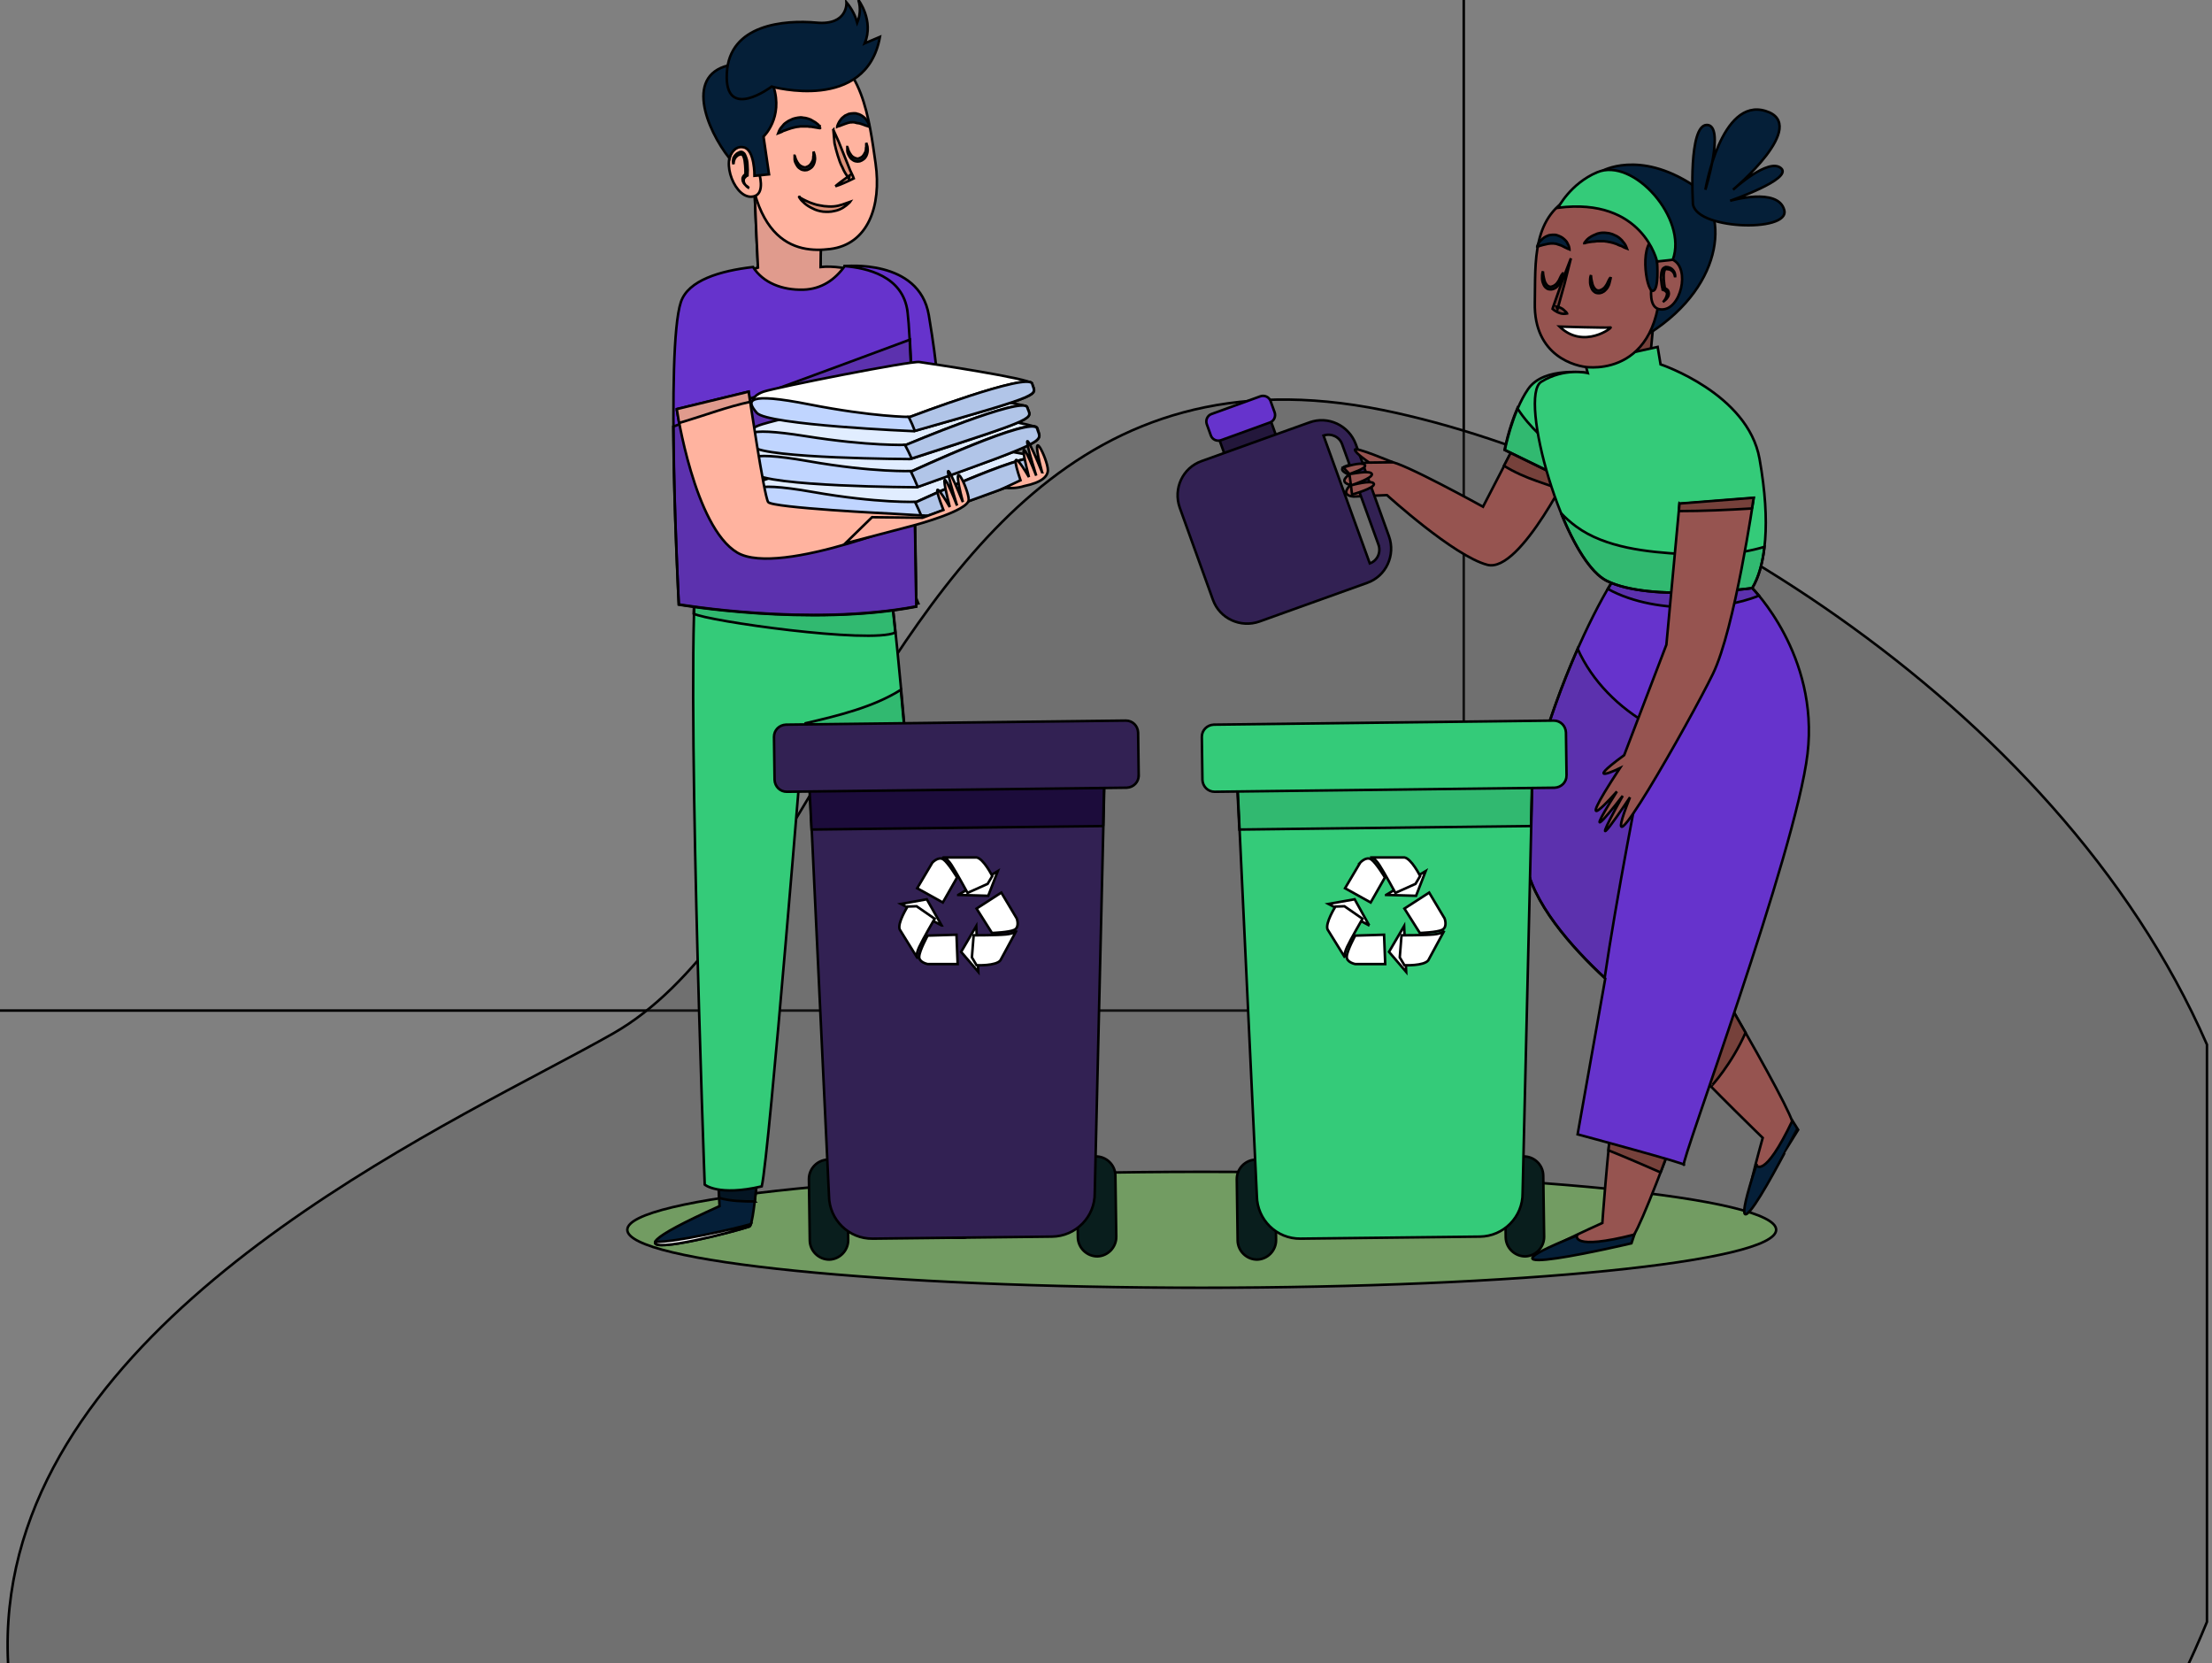 <svg width="878" height="660" xmlns="http://www.w3.org/2000/svg" style="vector-effect: non-scaling-stroke;" stroke="null">

 <rect width="100%" height="100%" fill="#808080" stroke="none"/>

 <g stroke="null">
  <title stroke="null">background</title>
  <rect stroke="null" fill="none" id="canvas_background" height="402" width="582" y="-1" x="-1"/>
 </g>
 <g stroke="null">
  <title stroke="null">Layer 1</title>
  <path stroke="null" id="svg_1" fill="#444444" d="m866.123,665.67l-862.523,0c-10.921,-122.183 134.077,-199.175 212.854,-241.005c10.234,-5.434 19.35,-10.275 26.862,-14.544c32.925,-18.713 57.339,-59.576 83.305,-103.037c47.838,-80.068 100.942,-168.949 222.229,-144.367c106.634,21.668 266.896,113.866 327.15,251.795l0,229.083c-2.989,7.301 -6.278,14.66 -9.876,22.075z" clip-rule="evenodd" fill-rule="evenodd" opacity="0.26"/>
  <path style="vector-effect: non-scaling-stroke;" stroke="null" id="svg_2" fill="#729C62" d="m477,465c-125.921,0 -228,10.297 -228,23c0,12.703 102.079,23 228,23c125.921,0 228,-10.297 228,-23c0,-12.703 -102.079,-23 -228,-23z"/>
  <path stroke="null" id="svg_3" fill="#965450" d="m683.38,398.817c0,0 -32.348,92.239 -35.814,92.239c-3.466,0 -72.784,21.907 -11.553,-5.765c0,0 6.932,-100.31 17.33,-104.922c10.397,-4.611 30.037,18.448 30.037,18.448z"/>
  <path stroke="null" id="svg_4" fill="#76413B" d="m659.119,465.229c10.513,-27.326 24.262,-66.412 24.262,-66.412c0,0 -19.641,-23.059 -30.038,-18.448c-6.701,2.998 -12.015,46.12 -14.904,76.097c6.932,2.768 13.748,5.765 20.68,8.763z"/>
  <path stroke="null" id="svg_5" fill="#051F38" d="m625.962,490.249c0,0 -2.657,6.111 22.759,-0.346l-1.155,3.459c0,0 -71.628,16.834 -21.604,-3.113z"/>
  <path stroke="null" id="svg_6" fill="#965450" d="m663.74,359.731c0,0 50.024,84.053 47.829,86.705c-2.195,2.651 -29.922,69.755 -11.9,5.073c0,0 -72.552,-69.756 -69.433,-80.709c3.235,-10.838 33.504,-11.069 33.504,-11.069z"/>
  <path stroke="null" id="svg_7" fill="#051F38" d="m697.128,462.347c0,0 3.004,5.995 14.326,-17.641l1.964,3.113c-0.116,0 -33.157,65.72 -16.29,14.528z"/>
  <path stroke="null" id="svg_8" fill="#76413B" d="m692.854,409.771c-13.402,-23.637 -29.114,-50.04 -29.114,-50.04c0,0 -30.269,0.231 -33.504,11.069c-2.079,7.033 27.728,38.855 48.87,60.301c0.115,0.115 8.318,-8.993 13.748,-21.33z"/>
  <path stroke="null" id="svg_9" fill="#6633CC" d="m695.51,233.364c0,0 -30.616,-34.013 -48.523,-12.683c-17.907,21.33 -45.634,91.662 -41.591,120.487c2.427,16.949 18.716,35.051 31.771,47.157l-10.975,61.8c0,0 45.056,12.106 42.168,12.106c-1.733,0 44.479,-123.945 49.1,-163.147c4.622,-39.201 -21.95,-65.72 -21.95,-65.72z"/>
  <path stroke="null" id="svg_10" fill="#352C38" d="m672.059,240.974c8.549,-0.116 17.907,-1.269 26.109,-4.612c-1.617,-1.96 -2.657,-2.998 -2.657,-2.998c0,0 -30.615,-34.013 -48.522,-12.683c-2.773,3.344 -5.777,7.725 -8.781,13.029c10.052,5.534 22.76,7.494 33.851,7.264z" opacity="0.2"/>
  <path stroke="null" id="svg_11" fill="#352C38" d="m626.193,257.461c-12.708,28.94 -23.452,64.913 -20.795,83.592c2.31,16.833 18.485,34.82 31.539,46.926c4.622,-31.361 13.055,-74.944 18.139,-100.079c-12.593,-7.148 -22.991,-17.41 -28.883,-30.439z" opacity="0.2"/>
  <path stroke="null" id="svg_12" fill="#965450" d="m607.131,165.337l-18.485,35.743c0,0 -32.348,-17.871 -36.97,-17.871c-4.621,0 -26.571,0.576 -16.174,5.188c0,0 -4.621,2.882 0.578,4.035c0,0 -4.621,4.036 1.155,4.612l13.286,-0.576c0,0 26.572,24.213 39.858,27.671c13.286,3.459 34.659,-41.507 34.659,-41.507l-17.907,-17.295z"/>
  <path stroke="null" id="svg_13" fill="#76413B" d="m610.135,190.934c2.888,1.038 5.892,2.076 8.896,3.113c3.697,-6.456 6.007,-11.53 6.007,-11.53l-17.907,-17.294l-10.167,19.6c4.044,2.537 8.55,4.497 13.171,6.111z"/>
  <path stroke="null" id="svg_14" fill="#34CB79" d="m630.236,148.043c0,0 -17.329,-2.882 -23.684,6.342c-6.354,9.223 -9.242,24.212 -9.242,24.212l24.839,12.107l8.087,-42.661z"/>
  <path stroke="null" id="svg_15" fill="#161826" d="m620.648,180.673c-6.354,-4.958 -13.633,-11.184 -18.369,-18.679c-3.466,8.071 -5.084,16.488 -5.084,16.488l24.839,12.106l1.502,-7.84c-0.924,-0.576 -1.964,-1.268 -2.888,-2.075z" opacity="0.1"/>
  <path stroke="null" id="svg_16" fill="#23173B" d="m508.699,178.943c0.693,1.845 -0.346,3.92 -2.195,4.612l-13.632,4.958c-1.849,0.692 -3.928,-0.346 -4.622,-2.191l-5.429,-15.104c-0.694,-1.845 0.346,-3.92 2.195,-4.612l13.632,-4.958c1.849,-0.691 3.928,0.346 4.621,2.191l5.43,15.104z"/>
  <path style="vector-effect: non-scaling-stroke;" stroke="null" id="svg_17" fill="#322153" d="m519.674,167.644l-42.746,15.335c-7.509,2.651 -11.321,10.953 -8.664,18.447l13.17,36.55c2.657,7.494 10.975,11.299 18.485,8.647l42.746,-15.334c7.509,-2.652 11.322,-10.954 8.665,-18.448l-13.171,-36.55c-2.772,-7.494 -10.975,-11.414 -18.485,-8.647zm27.497,48.541c1.039,2.997 -0.463,6.341 -3.466,7.379l-18.37,-50.732c3.004,-1.037 6.355,0.462 7.394,3.459l14.442,39.894z"/>
  <path stroke="null" id="svg_18" fill="#6633CC" d="m505.926,163.608c0.578,1.615 -0.231,3.459 -1.848,4.036l-19.409,7.033c-1.618,0.577 -3.466,-0.23 -4.044,-1.845l-1.617,-4.496c-0.578,-1.614 0.231,-3.459 1.848,-4.036l19.409,-7.033c1.618,-0.576 3.466,0.231 4.044,1.845l1.617,4.496z"/>
  <path stroke="null" id="svg_19" fill="#965450" d="m533.191,185.515c0,0 7.279,-2.536 8.55,-1.038c1.155,1.384 -6.123,3.459 -5.777,3.575c0.231,0.115 7.856,-1.614 8.549,0c0.694,1.614 -8.087,4.496 -8.087,4.496c0,0 8.318,-2.306 8.896,-0.576c0.578,1.729 -8.665,4.266 -8.665,4.266l-0.462,-3.805l-0.577,-4.381l-2.427,-2.537z"/>
  <path stroke="null" id="svg_20" fill="#965450" d="m543.474,183.555c0,0 -5.661,-3.805 -5.661,-5.073c-0.116,-1.384 15.019,4.958 15.019,4.958l-9.358,0.115z"/>
  <path stroke="null" id="svg_21" fill="#76413B" d="m655.075,145.161c-1.155,2.075 4.506,-46.235 4.506,-46.235l-26.225,17.641c0,0 2.31,30.9 -0.578,31.015c-1.155,0 -5.661,1.73 -10.629,3.574c1.156,5.765 3.466,7.033 5.43,12.568c14.673,-0.115 30.616,-0.461 39.627,-13.836c-5.199,-1.729 -10.629,-7.61 -12.131,-4.727z"/>
  <path stroke="null" id="svg_22" fill="#34CB79" d="m630.236,148.043l-1.155,-4.035l28.883,-6.342l1.155,6.918c0,0 34.659,11.53 39.28,37.472c4.621,25.942 2.311,42.661 -2.888,51.308c0,0 -40.436,5.765 -57.765,-2.882c-17.33,-8.648 -35.237,-73.215 -25.994,-78.98c9.242,-5.765 18.484,-3.459 18.484,-3.459z"/>
  <path stroke="null" id="svg_23" fill="#161826" d="m668.015,219.874c-13.864,-0.807 -30.847,-2.421 -42.4,-10.953c-2.195,-1.614 -4.159,-3.344 -6.007,-5.304c5.199,12.798 11.668,23.636 18.138,26.865c17.33,8.647 57.765,2.882 57.765,2.882c2.311,-3.805 4.044,-9.224 4.852,-16.372c-10.397,3.113 -21.257,3.574 -32.348,2.882z" opacity="0.1"/>
  <path stroke="null" id="svg_24" fill="#965450" d="m666.628,199.927l29.46,-2.306c0,0 -7.509,51.884 -16.174,69.756c-8.664,17.871 -48.522,88.203 -32.926,49.001c0,0 -20.217,30.555 -2.888,-0.576c0,0 -19.062,24.789 -2.311,-1.729c0,0 -19.64,22.483 1.156,-9.224c0,0 -15.597,7.494 1.733,-5.189l16.752,-43.813l5.198,-55.92z"/>
  <path style="vector-effect: non-scaling-stroke;" stroke="null" id="svg_25" fill="#76413B" d="m695.395,201.772c0.463,-2.652 0.694,-4.266 0.694,-4.266l-29.461,2.306l-0.231,2.998c9.589,0 19.294,-0.461 28.998,-1.038z"/>
  <path stroke="null" id="svg_26" fill="#051F38" d="m635.782,67.911c0,0 14.673,-8.532 36.161,5.534c14.21,9.339 13.517,39.202 -17.214,58.802c-36.507,23.291 -18.947,-64.336 -18.947,-64.336z"/>
  <path stroke="null" id="svg_27" fill="#965450" d="m656.116,83.822c0,0 -16.521,-12.798 -30.616,-6.572c-17.791,8.071 -15.943,26.864 -16.29,42.891c-0.462,21.33 16.406,25.366 21.489,25.596c7.509,0.461 38.125,-1.383 25.417,-61.915z"/>
  <path stroke="null" id="svg_28" fill="#965450" d="m657.733,103.769c0,0 0.693,-3.229 6.239,-0.692c7.047,3.343 3.235,20.177 -4.622,19.716c-7.971,-0.346 -1.617,-19.024 -1.617,-19.024z"/>
  <path stroke="null" id="svg_29" fill="#051F38" d="m657.732,103.769c0,0 0.925,11.529 -1.733,11.645c-2.772,0.115 -5.661,-20.869 1.964,-20.869c7.625,0.231 -0.231,9.224 -0.231,9.224z"/>
  <path stroke="null" id="svg_30" fill="#34CB79" d="m657.733,103.769c0,0 -5.661,-25.597 -39.28,-21.331c0,0 4.852,-9.57 15.481,-14.066c14.441,-6.111 36.045,18.448 30.037,34.705c0,0 -2.772,0.346 -6.238,0.692z"/>
  <path stroke="null" id="svg_31" fill="#051F38" d="m671.943,80.132c0,0 -1.849,-30.554 5.545,-30.554c7.394,0 -0.578,25.712 -0.578,25.712c0,0 6.124,-36.78 23.915,-31.246c17.792,5.534 -12.939,31.246 -12.939,31.246c0,0 14.094,-12.913 19.062,-8.532c4.852,4.266 -20.218,12.913 -20.218,12.913c0,0 19.063,-5.534 21.489,3.69c2.426,9.108 -36.854,7.84 -36.276,-3.228z"/>
  <path stroke="null" id="svg_32" fill="#051F38" d="m610.134,97.889c0,0 0,-0.231 0.231,-0.692c0.231,-0.461 0.462,-1.038 1.04,-1.614c0.578,-0.577 1.271,-1.268 2.195,-1.73c0.231,-0.115 0.462,-0.231 0.809,-0.346c0.231,-0.115 0.578,-0.231 0.809,-0.231c0.346,0 0.577,-0.115 0.924,-0.115l0.924,0c0.578,0 1.155,0.231 1.733,0.461c0.578,0.231 1.04,0.461 1.502,0.807c0.462,0.346 0.809,0.692 1.155,1.038c0.347,0.346 0.578,0.692 0.693,1.038c0.116,0.115 0.231,0.346 0.231,0.461c0.116,0.115 0.116,0.346 0.231,0.461c0.116,0.346 0.232,0.577 0.232,0.807c0.115,0.461 0.115,0.692 0.115,0.692c0,0 -0.231,-0.115 -0.693,-0.231c-0.231,-0.115 -0.462,-0.231 -0.693,-0.346c-0.231,-0.115 -0.578,-0.231 -0.925,-0.461c-0.346,-0.115 -0.577,-0.346 -0.924,-0.461c-0.346,-0.115 -0.693,-0.231 -1.04,-0.346c-0.346,-0.115 -0.693,-0.231 -1.039,-0.346c-0.347,0 -0.693,-0.115 -1.04,-0.115l-0.462,0c-0.116,0 -0.347,0 -0.578,0c-0.346,0 -0.693,0.115 -1.04,0.115c-0.346,0.115 -0.693,0.115 -1.039,0.231c-0.347,0.115 -0.694,0.115 -1.04,0.231c-0.693,0.231 -1.271,0.346 -1.618,0.461c-0.346,0.231 -0.693,0.231 -0.693,0.231z"/>
  <path stroke="null" id="svg_33" fill="white" d="m619.03,129.595c0,0 18.947,0.577 20.217,0.346c1.156,-0.23 -10.628,8.994 -20.217,-0.346z"/>
  <path stroke="null" id="svg_34" fill="#1F2733" d="m620.301,108.496c0,0 0,0.23 -0.116,0.692c-0.115,0.461 -0.231,1.037 -0.462,1.844c-0.115,0.346 -0.231,0.807 -0.462,1.153c-0.116,0.231 -0.231,0.462 -0.347,0.577c-0.115,0.23 -0.346,0.461 -0.462,0.576c-0.346,0.346 -0.693,0.807 -1.271,1.038c-0.115,0.115 -0.231,0.115 -0.462,0.231l-0.346,0.115c-0.231,0.115 -0.578,0.115 -0.924,0.115c-0.578,0 -1.271,-0.115 -1.733,-0.576c-0.463,-0.346 -0.809,-0.807 -1.04,-1.384c-0.231,-0.461 -0.347,-0.922 -0.462,-1.383c-0.116,-0.462 -0.116,-0.923 -0.116,-1.269c0,-0.807 0,-1.383 0.116,-1.844c0.115,-0.462 0.231,-0.692 0.231,-0.692c0,0 0,1.037 0.346,2.536c0.116,0.692 0.347,1.614 0.809,2.306c0.231,0.346 0.462,0.692 0.809,0.923c0.346,0.23 0.693,0.346 1.04,0.346c0.231,0 0.346,0 0.577,-0.116l0.347,-0.115c0,0 0.115,-0.115 0.231,-0.115c0.346,-0.116 0.693,-0.462 1.04,-0.692c0.346,-0.346 0.577,-0.692 0.808,-1.038c0.231,-0.346 0.462,-0.692 0.578,-1.038c0.347,-0.691 0.578,-1.268 0.809,-1.614c0.346,-0.346 0.462,-0.576 0.462,-0.576z"/>
  <path stroke="null" id="svg_35" fill="#1F2733" d="m639.363,109.995c0,0 0,0.23 -0.115,0.691c-0.116,0.462 -0.231,1.038 -0.462,1.845c-0.116,0.346 -0.231,0.807 -0.463,1.153c-0.115,0.231 -0.231,0.461 -0.346,0.577c-0.116,0.23 -0.347,0.461 -0.462,0.576c-0.347,0.346 -0.693,0.807 -1.271,1.038c-0.116,0.115 -0.231,0.115 -0.462,0.231l-0.347,0.115c-0.231,0.115 -0.577,0.115 -0.924,0.115c-0.578,0 -1.271,-0.115 -1.733,-0.576c-0.462,-0.346 -0.809,-0.807 -1.04,-1.384c-0.231,-0.461 -0.346,-0.922 -0.462,-1.384c-0.115,-0.461 -0.115,-0.922 -0.115,-1.268c0,-0.807 0,-1.383 0.115,-1.845c0.116,-0.461 0.231,-0.691 0.231,-0.691c0,0 0,1.037 0.347,2.536c0.115,0.692 0.346,1.614 0.809,2.306c0.231,0.346 0.462,0.692 0.808,0.923c0.347,0.23 0.693,0.345 1.04,0.345c0.231,0 0.347,0 0.578,-0.115l0.346,-0.115c0,0 0.116,-0.115 0.231,-0.115c0.347,-0.116 0.693,-0.462 1.04,-0.692c0.347,-0.346 0.578,-0.692 0.809,-1.038c0.231,-0.346 0.462,-0.692 0.577,-1.038c0.347,-0.691 0.578,-1.268 0.809,-1.614c0.347,-0.346 0.462,-0.576 0.462,-0.576z"/>
  <path stroke="null" id="svg_36" fill="#76413B" d="m660.39,119.565c0.346,-0.462 0.577,-0.808 0.808,-1.269c0.231,-0.461 0.347,-0.922 0.462,-1.383c0,-0.231 0,-0.462 0,-0.692c0,-0.115 -0.115,-0.231 -0.115,-0.231c0,-0.115 -0.116,-0.23 -0.231,-0.23c-0.116,-0.116 -0.116,-0.116 -0.231,-0.231l-0.231,-0.231c-0.116,-0.115 -0.231,-0.115 -0.347,-0.115l-0.346,-0.115l-0.232,-0.115l0,-0.231c-0.346,-1.268 -0.462,-2.421 -0.577,-3.69c-0.116,-0.576 -0.116,-1.268 0,-1.844c0,-0.692 0.115,-1.269 0.346,-1.96c0.116,-0.346 0.347,-0.692 0.694,-0.923c0.346,-0.23 0.808,-0.461 1.155,-0.346c0.462,0 0.693,0.116 1.04,0.231c0.346,0.115 0.693,0.231 0.924,0.461c0.231,0.231 0.578,0.461 0.693,0.692c0.231,0.231 0.347,0.576 0.462,0.807c0.231,0.576 0.347,1.268 0.231,1.845c-0.115,-0.577 -0.231,-1.153 -0.577,-1.73c-0.116,-0.23 -0.347,-0.461 -0.578,-0.692c-0.231,-0.23 -0.462,-0.345 -0.693,-0.461c-0.231,-0.115 -0.462,-0.23 -0.809,-0.23c-0.231,0 -0.578,-0.116 -0.809,-0.116c-0.462,0 -0.693,0.346 -0.808,0.807c-0.347,1.038 -0.231,2.191 -0.231,3.344c0.115,1.153 0.231,2.421 0.462,3.574l-0.231,-0.345l0.346,0.23c0.116,0.115 0.231,0.115 0.347,0.231l0.346,0.23c0.116,0.116 0.231,0.231 0.347,0.346c0.116,0.116 0.231,0.231 0.231,0.461c0.116,0.116 0.116,0.346 0.116,0.462c0.115,0.345 0,0.576 0,0.922c-0.116,0.576 -0.463,1.038 -0.809,1.499c-0.347,0.346 -0.809,0.807 -1.155,1.038z"/>
  <path stroke="null" id="svg_37" fill="#76413B" d="m622.034,124.407c-0.578,0.115 -1.04,0.115 -1.502,0.115c-0.462,0 -0.924,-0.115 -1.271,-0.23c-0.462,-0.116 -0.809,-0.346 -1.155,-0.461c-0.231,-0.116 -0.347,-0.231 -0.578,-0.346c-0.231,-0.116 -0.346,-0.231 -0.577,-0.346l-0.694,-0.577l0.116,-0.461c1.155,-3.344 2.31,-6.572 3.466,-9.8c1.155,-3.229 2.426,-6.572 3.697,-9.801c-0.809,3.344 -1.733,6.803 -2.542,10.147c-0.924,3.343 -1.848,6.687 -2.773,10.031l-0.462,-1.038c0.231,0 0.462,0.115 0.693,0.115c0.231,0 0.463,0.115 0.578,0.231c0.347,0.115 0.809,0.346 1.155,0.576c0.347,0.231 0.694,0.577 1.04,0.923c0.231,0.115 0.578,0.461 0.809,0.922z"/>
  <path stroke="null" id="svg_38" fill="#051F38" d="m628.85,96.505c0,0 0.116,-0.346 0.462,-0.692c0.231,-0.231 0.347,-0.461 0.693,-0.807c0.347,-0.231 0.578,-0.577 1.04,-0.807c0.347,-0.231 0.809,-0.577 1.386,-0.807c0.463,-0.231 1.04,-0.461 1.618,-0.692c0.578,-0.115 1.271,-0.346 1.964,-0.346c0.347,0 0.693,0 1.04,0l1.039,0.115c0.694,0 1.387,0.346 1.964,0.461c0.578,0.231 1.156,0.577 1.733,0.807c0.578,0.346 1.04,0.692 1.387,1.038c0.462,0.346 0.808,0.807 1.04,1.153c0.346,0.346 0.577,0.692 0.808,1.038c0.231,0.346 0.347,0.692 0.462,0.922c0.231,0.461 0.347,0.807 0.347,0.807c0,0 -0.347,-0.115 -0.809,-0.346c-0.231,-0.115 -0.577,-0.231 -0.924,-0.461c-0.347,-0.231 -0.693,-0.346 -1.155,-0.461c-0.347,-0.115 -0.809,-0.346 -1.271,-0.577c-0.462,-0.115 -0.924,-0.346 -1.386,-0.461c-0.463,-0.115 -0.925,-0.231 -1.387,-0.346c-0.462,0 -0.924,-0.231 -1.502,-0.231l-0.693,-0.115l-0.693,0c-0.462,0 -1.04,0 -1.502,0c-0.462,0 -0.924,0 -1.386,0.115c-0.462,0 -0.925,0.115 -1.387,0.115c-0.808,0.115 -1.617,0.231 -2.079,0.346c-0.462,0.231 -0.809,0.231 -0.809,0.231z"/>
  <path stroke="null" id="svg_39" fill="#091E1D" d="m612.907,490.825c0,4.151 -3.35,7.61 -7.509,7.725c-4.159,0 -7.625,-3.343 -7.741,-7.494l-0.346,-24.443c0,-4.151 3.35,-7.61 7.509,-7.725c4.159,0 7.625,3.343 7.74,7.494l0.347,24.443z"/>
  <path stroke="null" id="svg_40" fill="#091E1D" d="m506.504,492.095c0,4.15 -3.35,7.609 -7.509,7.725c-4.159,0 -7.625,-3.344 -7.741,-7.495l-0.346,-24.443c0,-4.151 3.35,-7.61 7.509,-7.725c4.159,0 7.625,3.344 7.741,7.494l0.346,24.444z"/>
  <path style="vector-effect: non-scaling-stroke;" stroke="null" id="svg_41" fill="#34CB79" d="m604.358,473.415c0.115,9.455 -7.51,17.18 -16.983,17.295l-71.166,0.807c-9.474,0.116 -17.214,-7.494 -17.33,-16.949l-7.625,-161.648c-0.115,-9.454 7.51,-17.179 16.983,-17.295l82.604,-1.037c9.473,-0.116 17.214,7.494 17.329,16.948l-3.812,161.879z"/>
  <path stroke="null" id="svg_42" fill="#161826" d="m607.708,327.793l0.347,-16.026c-0.116,-9.454 -7.856,-17.064 -17.33,-16.949l-82.604,1.038c-9.473,0.115 -17.098,7.84 -16.982,17.295l0.808,16.026l115.761,-1.384z" opacity="0.1"/>
  <path stroke="null" id="svg_43" fill="#34CB79" d="m621.803,307.732c0,2.651 -2.08,4.727 -4.737,4.842l-134.939,1.614c-2.657,0 -4.736,-2.075 -4.852,-4.727l-0.231,-17.064c0,-2.652 2.079,-4.727 4.737,-4.843l134.938,-1.614c2.658,0 4.737,2.076 4.853,4.727l0.231,17.065z"/>
  <path stroke="null" id="svg_44" fill="white" d="m550.174,355.119l15.712,-9.454l-3.812,9.8l-11.9,-0.346z"/>
  <path stroke="null" id="svg_45" fill="white" d="m544.283,340.246c0,0 1.271,0 3.235,2.997c1.964,2.998 6.354,11.069 6.354,11.069l7.971,-3.574l1.849,-3.113c0,0 -3.466,-6.918 -6.239,-7.379l-13.17,0z"/>
  <path stroke="null" id="svg_46" fill="white" d="m539.892,342.321c0,0 2.426,-2.652 4.39,-1.268c1.964,1.384 5.43,7.149 5.43,7.149l-5.661,9.915l-10.166,-5.649l6.007,-10.147z"/>
  <path stroke="null" id="svg_47" fill="white" d="m557.338,367.456l0.808,18.217l-6.816,-7.955l6.008,-10.262z"/>
  <path stroke="null" id="svg_48" fill="white" d="m573.281,369.301c0,0 -0.578,1.153 -4.16,1.499c-3.581,0.346 -12.823,0.346 -12.823,0.346l-0.694,8.762l1.849,3.113c0,0 7.74,0.346 9.473,-1.96l6.355,-11.76z"/>
  <path stroke="null" id="svg_49" fill="white" d="m573.396,364.458c0,0 1.271,3.344 -0.924,4.497c-2.08,1.038 -8.896,1.268 -8.896,1.268l-6.123,-9.685l9.82,-6.341l6.123,10.261z"/>
  <path stroke="null" id="svg_50" fill="white" d="m543.472,367.226l-16.174,-8.533l10.398,-1.844l5.776,10.377z"/>
  <path stroke="null" id="svg_51" fill="white" d="m533.885,380.024c0,0 -0.693,-1.038 0.809,-4.266c1.501,-3.229 6.123,-11.184 6.123,-11.184l-7.163,-4.958l-3.582,0.115c0,0 -4.159,6.572 -3.119,9.109l6.932,11.184z"/>
  <path stroke="null" id="svg_52" fill="white" d="m537.928,382.56c0,0 -3.581,-0.692 -3.35,-2.998c0.116,-2.421 3.35,-8.301 3.35,-8.301l11.438,-0.346l0.462,11.645l-11.9,0z"/>
  <path style="vector-effect: non-scaling-stroke;" stroke="null" id="svg_53" fill="#051F38" d="m302.247,445.167c0,0 -2.541,40.701 -4.736,41.508c-8.434,2.882 -72.091,19.024 -11.9,-8.071l-1.617,-29.632l18.253,-3.805z"/>
  <path stroke="null" id="svg_54" fill="#041523" d="m299.59,476.759c1.502,-12.337 2.657,-31.592 2.657,-31.592l-18.253,3.805l1.502,26.404c4.505,1.268 9.704,1.383 14.094,1.383z"/>
  <path stroke="null" id="svg_55" fill="white" d="m260.079,492.786c-1.848,4.496 31.424,-4.036 37.432,-6.111c0.115,-0.115 0.346,-0.346 0.577,-0.923c-7.509,2.076 -30.268,7.264 -38.009,7.034z"/>
  <path stroke="null" id="svg_56" fill="#051F38" d="m341.181,442.977c0,0 3.351,40.7 5.661,41.392c8.549,2.767 72.437,17.641 11.669,-8.302l1.039,-29.631l-18.369,-3.459z"/>
  <path stroke="null" id="svg_57" fill="#041523" d="m344.532,474.453c-1.733,-12.221 -3.351,-31.476 -3.351,-31.476l18.369,3.459l-0.924,26.403c-4.506,1.384 -9.704,1.499 -14.094,1.614z"/>
  <path stroke="null" id="svg_58" fill="white" d="m384.389,489.788c1.964,4.496 -31.539,-3.459 -37.547,-5.419c-0.231,0 -0.346,-0.346 -0.577,-0.923c7.509,2.076 30.384,6.803 38.124,6.342z"/>
  <path stroke="null" id="svg_59" fill="#34CB79" d="m352.387,223.218c0,0 16.636,134.092 13.286,242.588c0,0 -19.871,5.534 -25.07,1.499c-4.506,-25.712 -3.928,-75.751 -10.629,-112.878c-6.354,-35.05 -8.895,-63.76 -8.895,-63.76l-2.08,-2.306c0,0 -13.633,169.489 -16.636,182.403c-17.214,4.035 -22.644,-0.692 -22.644,-0.692c0,0 -7.856,-212.034 -3.004,-246.278c6.239,-44.735 75.672,-0.576 75.672,-0.576z"/>
  <path stroke="null" id="svg_60" fill="#161826" d="m355.39,251.004c-1.733,-17.295 -3.12,-27.671 -3.12,-27.671c0,0 -69.317,-44.16 -75.672,0.576c-0.577,4.151 -0.924,10.953 -1.27,19.601c5.198,2.882 70.126,12.106 80.062,7.494z" opacity="0.1"/>
  <path stroke="null" id="svg_61" fill="#161826" d="m319.808,286.978c0.808,9.108 4.967,38.51 10.166,67.449c6.701,37.242 6.123,87.166 10.629,112.878c5.199,4.035 25.07,-1.499 25.07,-1.499c1.964,-66.758 -3.466,-143.201 -8.087,-192.087c-10.975,6.917 -24.955,10.261 -37.778,13.259z" opacity="0.1"/>
  <path stroke="null" id="svg_62" fill="#FFB39F" d="m325.7,105.959c0.115,-14.066 1.155,-32.629 1.155,-32.629l-27.727,-7.61c0,0 0.924,25.135 1.733,40.47c-12.593,4.266 -26.919,12.337 -26.919,12.337l52.335,13.259l18.601,-17.986c0,0 -9.358,-4.728 -19.178,-7.841z"/>
  <path stroke="null" id="svg_63" fill="#E09B8D" d="m325.7,105.959c0.115,-14.066 1.155,-32.629 1.155,-32.629l-27.727,-7.61c0,0 0.924,25.135 1.733,40.47c-12.593,4.266 -26.919,12.337 -26.919,12.337l52.335,13.259l24.724,-21.215c0,0 -15.366,-5.765 -25.301,-4.612z"/>
  <path stroke="null" id="svg_64" fill="#FFB39F" d="m296.702,39.086c0,0 7.278,-23.521 26.456,-19.831c19.178,3.689 21.951,28.709 24.377,45.543c2.426,16.949 -3.004,32.168 -18.023,34.013c-13.055,1.614 -35.814,-0.922 -32.81,-59.725z"/>
  <path stroke="null" id="svg_65" fill="#FFB39F" d="m297.626,58.802c0,0 -1.155,-3.113 -5.892,0.346c-6.008,4.381 0.115,20.523 7.394,18.794c7.278,-1.73 -1.502,-19.14 -1.502,-19.14z"/>
  <path stroke="null" id="svg_66" fill="#051F38" d="m290.925,25.596c0.462,-0.115 9.474,-0.807 3.466,-0.231c5.545,5.995 4.968,7.494 12.593,8.878c4.043,12.452 -3.928,19.947 -3.928,19.947l2.195,14.989l-5.777,0.577c0,0 0.116,-10.377 -4.274,-11.299c-4.39,-0.922 -5.661,4.381 -5.661,4.381c-9.127,-11.53 -18.37,-34.128 1.386,-37.241z"/>
  <path stroke="null" id="svg_67" fill="#051F38" d="m343.26,17.18c3.697,-9.109 -2.541,-17.18 -2.541,-17.18c1.039,3.344 0.577,6.457 -0.463,8.993c-0.693,-2.537 -1.964,-5.304 -4.274,-8.071c0,0 0.693,9.224 -11.9,8.071c-12.593,-1.153 -34.659,0.576 -35.583,20.062c-1.04,19.485 17.792,5.304 17.792,5.304c0,0 37.547,10.492 42.977,-19.716l-6.008,2.537z"/>
  <path stroke="null" id="svg_68" fill="#051F38" d="m325.469,50.848c0,0 -0.347,0 -0.809,-0.115c-0.578,-0.115 -1.271,-0.231 -2.079,-0.346c-0.463,-0.115 -0.809,-0.115 -1.271,-0.115c-0.462,-0.115 -0.924,-0.115 -1.387,-0.115c-0.462,0 -0.924,0 -1.502,0c-0.231,0 -0.462,0 -0.693,0l-0.693,0.115c-0.462,0 -0.924,0.115 -1.502,0.231c-0.462,0.115 -0.924,0.231 -1.386,0.346c-0.462,0.115 -0.924,0.346 -1.386,0.461c-0.463,0.115 -0.809,0.346 -1.271,0.461c-0.347,0.115 -0.809,0.231 -1.04,0.461c-0.347,0.115 -0.578,0.231 -0.809,0.346c-0.462,0.231 -0.808,0.346 -0.808,0.346c0,0 0.115,-0.346 0.346,-0.807c0.116,-0.231 0.231,-0.577 0.462,-0.922c0.231,-0.346 0.462,-0.692 0.809,-1.038c0.347,-0.346 0.578,-0.807 1.04,-1.153c0.462,-0.346 0.924,-0.692 1.502,-1.038c0.577,-0.231 1.155,-0.577 1.733,-0.807c0.693,-0.231 1.27,-0.346 1.964,-0.461l1.039,-0.115c0.347,0 0.694,0 1.04,0.115c0.347,0 0.693,0.115 0.924,0.115c0.347,0.115 0.578,0.115 0.925,0.231c0.577,0.231 1.155,0.346 1.617,0.692c0.462,0.231 0.924,0.577 1.386,0.807c0.347,0.231 0.694,0.577 1.04,0.807c0.231,0.231 0.462,0.577 0.693,0.692c-0.115,0.461 0.116,0.807 0.116,0.807z"/>
  <path stroke="null" id="svg_69" fill="#051F38" d="m344.993,50.27c0,0 -0.231,-0.115 -0.693,-0.231c-0.462,-0.115 -1.04,-0.346 -1.618,-0.577c-0.346,-0.115 -0.693,-0.231 -1.039,-0.346c-0.347,-0.115 -0.694,-0.231 -1.04,-0.231c-0.347,0 -0.693,-0.115 -1.04,-0.231c-0.115,0 -0.347,0 -0.462,-0.115l-0.462,0c-0.347,-0.115 -0.693,0.115 -1.04,0c-0.347,0.115 -0.693,0.115 -1.04,0.231c-0.346,0.115 -0.693,0.231 -1.039,0.346c-0.347,0.115 -0.694,0.231 -0.925,0.346c-0.346,0.115 -0.693,0.231 -0.924,0.346c-0.231,0.115 -0.462,0.231 -0.693,0.231c-0.462,0.115 -0.693,0.231 -0.693,0.231c0,0 0,-0.231 0.231,-0.692c0.115,-0.231 0.115,-0.461 0.346,-0.807c0.116,-0.346 0.347,-0.577 0.578,-0.922c0.231,-0.346 0.462,-0.692 0.809,-1.038c0.346,-0.346 0.808,-0.577 1.155,-0.922c0.462,-0.231 1.04,-0.461 1.502,-0.692c0.578,-0.115 1.155,-0.231 1.733,-0.231c0.346,0 0.577,0 0.924,0c0.347,0 0.578,0.115 0.809,0.231c0.231,0 0.577,0.115 0.808,0.231c0.232,0.115 0.463,0.231 0.694,0.346c0.924,0.577 1.617,1.153 2.079,1.845c0.462,0.692 0.693,1.268 0.924,1.729c0.116,0.692 0.116,0.922 0.116,0.922z"/>
  <path stroke="null" id="svg_70" fill="#DD9078" d="m330.783,51.538c0.693,1.499 1.387,3.113 2.08,4.612c0.346,0.807 0.577,1.499 0.924,2.306l0.924,2.306l0.924,2.306c0.347,0.807 0.578,1.499 0.925,2.306l0.462,1.153c0.115,0.346 0.346,0.807 0.462,1.153c0.347,0.692 0.693,1.384 1.04,2.191l0.346,0.922l-0.693,0.346c-1.04,0.461 -2.079,1.038 -3.235,1.499c-1.039,0.461 -2.195,0.922 -3.35,1.268c0.924,-0.807 1.848,-1.499 2.773,-2.191c0.924,-0.692 1.964,-1.384 2.888,-2.075l-0.347,1.268c-0.462,-0.692 -0.924,-1.499 -1.386,-2.191c-0.462,-0.692 -0.809,-1.499 -1.155,-2.306l-0.578,-1.153l-0.462,-1.153c-0.231,-0.807 -0.578,-1.614 -0.809,-2.421l-0.693,-2.421c-0.231,-0.807 -0.347,-1.614 -0.578,-2.421c-0.115,-1.845 -0.346,-3.574 -0.462,-5.304z"/>
  <path stroke="null" id="svg_71" fill="#DD9078" d="m297.279,74.598c-0.462,-0.231 -0.924,-0.577 -1.27,-1.038c-0.347,-0.346 -0.809,-0.807 -1.04,-1.383c-0.116,-0.231 -0.231,-0.577 -0.231,-0.922c0,-0.115 0,-0.346 0,-0.461c0,-0.115 0.115,-0.346 0.115,-0.461c0.116,-0.346 0.347,-0.577 0.578,-0.807c0.115,-0.115 0.231,-0.231 0.346,-0.346l0.347,-0.231l-0.231,0.346c0,-1.268 0,-2.537 -0.116,-3.69c-0.115,-1.268 -0.231,-2.537 -0.693,-3.574c-0.115,-0.231 -0.231,-0.461 -0.462,-0.577c-0.115,-0.115 -0.346,-0.231 -0.577,-0.231c-0.116,0 -0.232,0 -0.347,0.115c-0.116,0 -0.347,0.115 -0.462,0.115c-0.231,0.115 -0.462,0.231 -0.693,0.461c-0.231,0.231 -0.463,0.346 -0.578,0.577c-0.116,0.231 -0.347,0.461 -0.462,0.807c-0.231,0.577 -0.347,1.153 -0.347,1.845c-0.231,-0.577 -0.231,-1.268 -0.115,-1.96c0,-0.346 0.115,-0.692 0.346,-0.922c0.116,-0.346 0.347,-0.577 0.578,-0.807l0.347,-0.346l0.462,-0.346c0.115,-0.115 0.346,-0.115 0.462,-0.231c0.115,-0.115 0.346,-0.115 0.577,-0.231c0.463,-0.115 0.925,0 1.271,0.346c0.347,0.231 0.578,0.577 0.693,0.922c0.347,0.692 0.463,1.268 0.694,1.96c0.115,0.692 0.231,1.268 0.231,1.96c0.115,1.268 0.115,2.537 0,3.92l0,0.231l-0.231,0.115c-0.231,0.115 -0.462,0.231 -0.578,0.461c-0.116,0.115 -0.347,0.346 -0.462,0.461c-0.116,0.115 -0.116,0.231 -0.116,0.346c0,0.115 -0.115,0.231 -0.115,0.346c0,0.231 0,0.461 0,0.692c0.115,0.461 0.346,0.922 0.693,1.384c0.693,0.461 1.04,0.807 1.386,1.153z"/>
  <path stroke="null" id="svg_72" fill="#1F2733" d="m315.417,61.8c0,0 0.116,0.231 0.232,0.692c0.115,0.231 0.115,0.461 0.231,0.692c0.115,0.231 0.231,0.577 0.462,0.922c0.115,0.346 0.462,0.577 0.577,0.922c0.116,0.115 0.231,0.231 0.462,0.461c0.116,0.115 0.232,0.231 0.463,0.346c0.346,0.231 0.693,0.346 1.039,0.461c0.231,0 0.347,0.115 0.578,0.115c0.231,0 0.347,0 0.578,-0.115l0.577,-0.231l0.578,-0.346c0.347,-0.231 0.578,-0.577 0.809,-0.922c0.231,-0.346 0.346,-0.692 0.577,-1.038c0.116,-0.346 0.231,-0.692 0.231,-1.153c0,-0.346 0,-0.692 0.116,-0.922c0,-0.346 0,-0.577 0,-0.807c0,-0.461 0,-0.692 0,-0.692c0,0 0.115,0.231 0.231,0.692c0.116,0.231 0.116,0.461 0.231,0.807c0,0.346 0.116,0.692 0.116,1.038c0,0.346 0,0.807 -0.116,1.268c-0.115,0.461 -0.231,0.922 -0.462,1.384c-0.231,0.461 -0.578,0.922 -1.04,1.268l-0.693,0.461c-0.231,0.115 -0.578,0.231 -0.809,0.346c-0.231,0 -0.577,0.115 -0.924,0.115c-0.231,0 -0.578,-0.115 -0.809,-0.115c-0.577,-0.115 -1.039,-0.461 -1.502,-0.807c-0.462,-0.346 -0.693,-0.807 -0.924,-1.153c-0.231,-0.461 -0.462,-0.807 -0.577,-1.153c-0.116,-0.346 -0.232,-0.692 -0.232,-1.038c0,-0.346 0,-0.577 0,-0.807c0,-0.461 0,-0.692 0,-0.692z"/>
  <path stroke="null" id="svg_73" fill="#1F2733" d="m336.329,58.341c0,0 0.115,0.231 0.231,0.692c0.115,0.231 0.115,0.461 0.231,0.692c0.115,0.231 0.231,0.577 0.462,0.922c0.115,0.346 0.462,0.577 0.578,0.922c0.115,0.115 0.231,0.231 0.462,0.461c0.115,0.115 0.231,0.231 0.462,0.346c0.346,0.231 0.693,0.346 1.04,0.461c0.231,0 0.346,0.115 0.577,0.115c0.231,0 0.347,0 0.578,-0.115l0.577,-0.231l0.578,-0.346c0.347,-0.231 0.578,-0.577 0.809,-0.922c0.231,-0.346 0.346,-0.692 0.577,-1.038c0.116,-0.346 0.232,-0.692 0.232,-1.153c0,-0.346 0,-0.692 0.115,-0.922c0,-0.346 0,-0.577 0,-0.807c0,-0.461 0,-0.692 0,-0.692c0,0 0.116,0.231 0.231,0.692c0.116,0.231 0.116,0.461 0.231,0.807c0,0.346 0.116,0.692 0.116,1.038c0,0.346 0,0.807 -0.116,1.268c-0.115,0.461 -0.231,0.922 -0.462,1.384c-0.231,0.461 -0.578,0.922 -1.04,1.268l-0.693,0.461c-0.231,0.115 -0.578,0.231 -0.809,0.346c-0.231,0 -0.577,0.115 -0.924,0.115c-0.231,0 -0.577,-0.115 -0.809,-0.115c-0.577,-0.115 -1.039,-0.461 -1.501,-0.807c-0.463,-0.346 -0.694,-0.807 -0.925,-1.153c-0.231,-0.461 -0.462,-0.807 -0.577,-1.153c-0.116,-0.346 -0.231,-0.692 -0.231,-1.038c0,-0.346 0,-0.577 0,-0.807c0,-0.461 0,-0.692 0,-0.692z"/>
  <path stroke="null" id="svg_74" fill="#DD9078" d="m317.237,78.103c0,0 -0.116,0 0,0.115c0.115,0.115 0.346,0.231 0.578,0.346c0.462,0.346 1.27,0.692 2.195,1.153c0.924,0.461 2.079,0.922 3.234,1.268c0.578,0.231 1.271,0.346 1.849,0.461c0.578,0.115 1.271,0.231 1.964,0.346c1.271,0.115 2.542,0.231 3.812,0.115c1.271,-0.115 2.311,-0.346 3.351,-0.692c0.924,-0.346 1.733,-0.576 2.31,-0.807c0.578,-0.231 0.925,-0.346 0.925,-0.346c0,0 -0.231,0.346 -0.694,0.692c-0.462,0.461 -1.155,1.038 -2.079,1.614c-0.924,0.577 -2.195,1.153 -3.582,1.384c-1.386,0.346 -2.888,0.346 -4.39,0.231c-0.693,-0.115 -1.502,-0.231 -2.195,-0.461c-0.693,-0.231 -1.386,-0.461 -1.964,-0.807c-1.271,-0.577 -2.31,-1.268 -3.119,-1.96c-0.809,-0.692 -1.502,-1.383 -1.849,-1.96c-0.231,-0.231 -0.346,-0.461 -0.346,-0.692c-0.116,0 -0.116,0.115 0,0z"/>
  <path stroke="null" id="svg_75" fill="#6633CC" d="m335.289,105.613c0,0 29.576,-3.113 33.388,19.486c3.813,22.714 3.466,28.824 3.466,28.824l-28.882,-4.266l-7.972,-44.044z"/>
  <path stroke="null" id="svg_76" fill="#6633CC" d="m360.242,123.83c-1.733,-14.413 -16.405,-17.526 -24.954,-18.218c-3.813,5.304 -9.127,9.109 -16.405,9.34c-8.319,0.23 -15.944,-2.652 -19.987,-8.994c-12.939,1.499 -25.763,5.189 -28.652,13.951c-6.123,18.448 -0.808,119.911 -0.808,119.911c0,0 51.757,8.878 94.272,0.807c-0.115,0.115 -1.155,-97.543 -3.466,-116.797z"/>
  <path stroke="null" id="svg_77" fill="#352C38" d="m267.242,169.258c0.231,33.437 2.195,70.678 2.195,70.678c0,0 51.757,8.878 94.272,0.807c0,0 -0.809,-74.137 -2.542,-105.959c-31.308,11.645 -62.617,23.175 -93.925,34.474z" opacity="0.2"/>
  <path stroke="null" id="svg_78" fill="#E1EDFF" d="m299.127,196.007c0,0 -1.155,-3.343 4.159,-5.534c5.315,-2.191 60.076,-16.488 63.542,-16.026c3.465,0.461 45.865,5.534 46.558,7.84c0.693,2.306 -50.718,18.909 -50.718,18.909l-63.541,-5.189z"/>
  <path stroke="null" id="svg_79" fill="#C0D5FF" d="m365.557,205.577c0,0 -59.96,-0.23 -64.581,-5.649c-4.621,-5.419 -4.737,-9.34 21.489,-4.728c26.225,4.612 41.359,3.92 41.359,3.92c0,0 48.061,-22.367 49.678,-16.948c1.502,5.534 6.585,4.15 -47.945,23.405z"/>
  <path stroke="null" id="svg_80" fill="#B1C5E8" d="m413.387,182.287c-1.502,-5.419 -49.678,16.949 -49.678,16.949c0,0 -0.116,0 -0.462,0c1.039,2.075 1.848,4.035 2.772,6.226c54.068,-19.14 48.985,-17.756 47.368,-23.175z"/>
  <path stroke="null" id="svg_81" fill="#E1EDFF" d="m297.394,183.67c0,0 -1.156,-3.343 4.159,-5.534c5.314,-2.191 60.075,-16.488 63.541,-16.026c3.466,0.461 45.865,5.534 46.559,7.84c0.693,2.306 -50.718,18.909 -50.718,18.909l-63.541,-5.189z"/>
  <path stroke="null" id="svg_82" fill="#C0D5FF" d="m363.824,193.356c0,0 -59.96,-0.231 -64.581,-5.65c-4.621,-5.419 -4.737,-9.339 21.488,-4.727c26.226,4.612 41.36,3.92 41.36,3.92c0,0 48.06,-22.368 49.678,-16.949c1.386,5.419 6.585,4.035 -47.945,23.406z"/>
  <path stroke="null" id="svg_83" fill="#B1C5E8" d="m411.654,170.065c-1.502,-5.419 -49.678,16.949 -49.678,16.949c0,0 -0.116,0 -0.462,0c1.039,2.076 1.848,4.036 2.772,6.226c53.953,-19.255 48.869,-17.871 47.368,-23.175z"/>
  <path stroke="null" id="svg_84" fill="#E1EDFF" d="m297.163,173.639c0,0 -1.04,-2.882 4.043,-4.842c5.084,-1.96 58.112,-14.528 61.462,-14.067c3.351,0.462 44.364,4.958 45.057,6.918c0.693,1.96 -49.1,16.719 -49.1,16.719l-61.462,-4.728z"/>
  <path stroke="null" id="svg_85" fill="#C0D5FF" d="m361.398,182.172c0,0 -57.996,-0.231 -62.501,-4.958c-4.506,-4.728 -4.506,-8.187 20.795,-4.151c25.301,4.035 39.973,3.459 39.973,3.459c0,0 46.559,-19.716 48.061,-14.874c1.502,4.728 6.469,3.459 -46.328,20.524z"/>
  <path stroke="null" id="svg_86" fill="#B1C5E8" d="m407.726,161.648c-1.502,-4.727 -48.061,14.874 -48.061,14.874c0,0 -0.115,0 -0.462,0c0.924,1.729 1.849,3.574 2.657,5.419c52.335,-16.834 47.368,-15.565 45.866,-20.293z"/>
  <path stroke="null" id="svg_87" fill="white" d="m298.78,160.15c0,0 -0.924,-2.883 4.275,-4.728c5.199,-1.729 58.574,-12.337 61.924,-11.76c3.35,0.461 44.132,6.572 44.71,8.532c0.578,1.96 -49.678,14.758 -49.678,14.758l-61.231,-6.802z"/>
  <path stroke="null" id="svg_88" fill="#C0D5FF" d="m362.669,171.102c0,0 -57.996,-2.421 -62.27,-7.264c-4.275,-4.958 -4.275,-8.301 20.91,-3.344c25.186,4.958 39.858,4.958 39.858,4.958c0,0 47.252,-17.871 48.523,-13.144c1.386,4.727 6.354,3.69 -47.021,18.794z"/>
  <path stroke="null" id="svg_89" fill="#B1C5E8" d="m409.69,152.309c-1.271,-4.842 -48.523,13.144 -48.523,13.144c0,0 -0.115,0 -0.462,0c0.924,1.845 1.733,3.69 2.426,5.535c52.797,-14.989 47.83,-13.952 46.559,-18.679z"/>
  <path stroke="null" id="svg_90" fill="#FFB39F" d="m268.628,162.34l28.536,-6.918c0,0 6.123,41.508 7.74,43.814c1.618,2.306 49.332,4.612 49.332,4.612l13.863,0.807c0,0 -58.574,24.558 -75.441,14.643c-17.098,-10.147 -24.03,-56.958 -24.03,-56.958z"/>
  <path stroke="null" id="svg_91" fill="#E09B8D" d="m271.401,167.298c8.78,-2.652 17.329,-5.88 26.34,-7.84c-0.346,-2.537 -0.577,-4.036 -0.577,-4.036l-28.536,6.918c0,0 0.347,2.076 0.924,5.535c0.693,-0.231 1.271,-0.462 1.849,-0.577z"/>
  <path stroke="null" id="svg_92" fill="#FFB39F" d="m362.785,208.46c0,0 21.719,-5.765 21.719,-10.147c0,-4.381 -7.856,-20.177 -2.31,0.923c0,0 -11.553,-28.594 -2.311,1.383c0,0 -9.011,-23.29 -2.888,0.577c0,0 -9.243,-16.142 -2.542,1.153l-8.318,3.113l-19.987,-0.231l-10.628,10.377l27.265,-7.148z"/>
  <path stroke="null" id="svg_93" fill="#FFB39F" d="m413.618,187.36c0,0 -11.553,-28.594 -2.311,1.384c0,0 -9.011,-23.291 -2.888,0.576c0,0 -9.243,-16.142 -3.351,1.268l-6.354,2.998c2.311,0.231 5.315,0.115 7.741,-0.692c7.394,-1.499 9.473,-4.035 9.473,-6.341c0,-4.381 -7.856,-20.177 -2.31,0.807z"/>
  <path stroke="null" id="svg_94" fill="#091E1D" d="m443.078,490.825c0,4.151 -3.35,7.61 -7.509,7.725c-4.16,0 -7.625,-3.343 -7.741,-7.494l-0.347,-24.443c0,-4.151 3.351,-7.61 7.51,-7.725c4.159,0 7.625,3.343 7.74,7.494l0.347,24.443z"/>
  <path stroke="null" id="svg_95" fill="#091E1D" d="m336.675,492.095c0,4.15 -3.35,7.609 -7.509,7.725c-4.159,0 -7.625,-3.344 -7.741,-7.495l-0.346,-24.443c0,-4.151 3.35,-7.61 7.509,-7.725c4.159,0 7.625,3.344 7.741,7.494l0.346,24.444z"/>
  <path stroke="null" id="svg_96" fill="#322153" d="m434.529,473.415c0.116,9.455 -7.509,17.18 -16.983,17.295l-71.166,0.807c-9.473,0.116 -17.214,-7.494 -17.329,-16.949l-7.625,-161.648c-0.116,-9.454 7.509,-17.179 16.982,-17.295l82.604,-1.037c9.474,-0.116 17.214,7.494 17.33,16.948l-3.813,161.879z"/>
  <path stroke="null" id="svg_97" fill="#1C0C3B" d="m437.879,327.793l0.347,-16.026c-0.115,-9.454 -7.856,-17.064 -17.329,-16.949l-82.604,1.038c-9.474,0.115 -17.099,7.84 -16.983,17.295l0.809,16.026l115.76,-1.384z"/>
  <path style="vector-effect: non-scaling-stroke;" stroke="null" id="svg_98" fill="#322153" d="m451.974,307.732c0,2.651 -2.079,4.727 -4.737,4.842l-134.938,1.614c-2.658,0 -4.737,-2.075 -4.853,-4.727l-0.231,-17.064c0,-2.652 2.08,-4.727 4.737,-4.843l134.939,-1.614c2.657,0 4.737,2.076 4.852,4.727l0.231,17.065z"/>
  <path stroke="null" id="svg_99" fill="white" d="m380.346,355.119l15.712,-9.454l-3.813,9.8l-11.899,-0.346z"/>
  <path stroke="null" id="svg_100" fill="white" d="m374.454,340.246c0,0 1.27,0 3.234,2.997c1.964,2.998 6.355,11.069 6.355,11.069l7.971,-3.574l1.849,-3.113c0,0 -3.466,-6.918 -6.239,-7.379l-13.17,0z"/>
  <path stroke="null" id="svg_101" fill="white" d="m370.064,342.321c0,0 2.426,-2.652 4.39,-1.268c1.964,1.384 5.43,7.149 5.43,7.149l-5.661,9.915l-10.167,-5.649l6.008,-10.147z"/>
  <path stroke="null" id="svg_102" fill="white" d="m387.509,367.456l0.808,18.217l-6.816,-7.955l6.008,-10.262z"/>
  <path stroke="null" id="svg_103" fill="white" d="m403.451,369.301c0,0 -0.577,1.153 -4.159,1.499c-3.581,0.346 -12.823,0.346 -12.823,0.346l-0.694,8.762l1.849,3.114c0,0 7.74,0.345 9.473,-1.961l6.354,-11.76z"/>
  <path stroke="null" id="svg_104" fill="white" d="m403.567,364.458c0,0 1.271,3.344 -0.924,4.497c-2.08,1.038 -8.896,1.268 -8.896,1.268l-6.123,-9.685l9.82,-6.341l6.123,10.261z"/>
  <path stroke="null" id="svg_105" fill="white" d="m373.76,367.226l-16.175,-8.532l10.283,-1.845l5.892,10.377z"/>
  <path stroke="null" id="svg_106" fill="white" d="m364.056,380.024c0,0 -0.693,-1.038 0.809,-4.266c1.502,-3.229 6.123,-11.184 6.123,-11.184l-7.163,-4.958l-3.581,0.115c0,0 -4.159,6.572 -3.12,9.109l6.932,11.184z"/>
  <path stroke="null" id="svg_107" fill="white" d="m368.215,382.56c0,0 -3.581,-0.692 -3.35,-2.998c0.115,-2.421 3.35,-8.301 3.35,-8.301l11.438,-0.346l0.462,11.645l-11.9,0z"/>
 </g>
</svg>